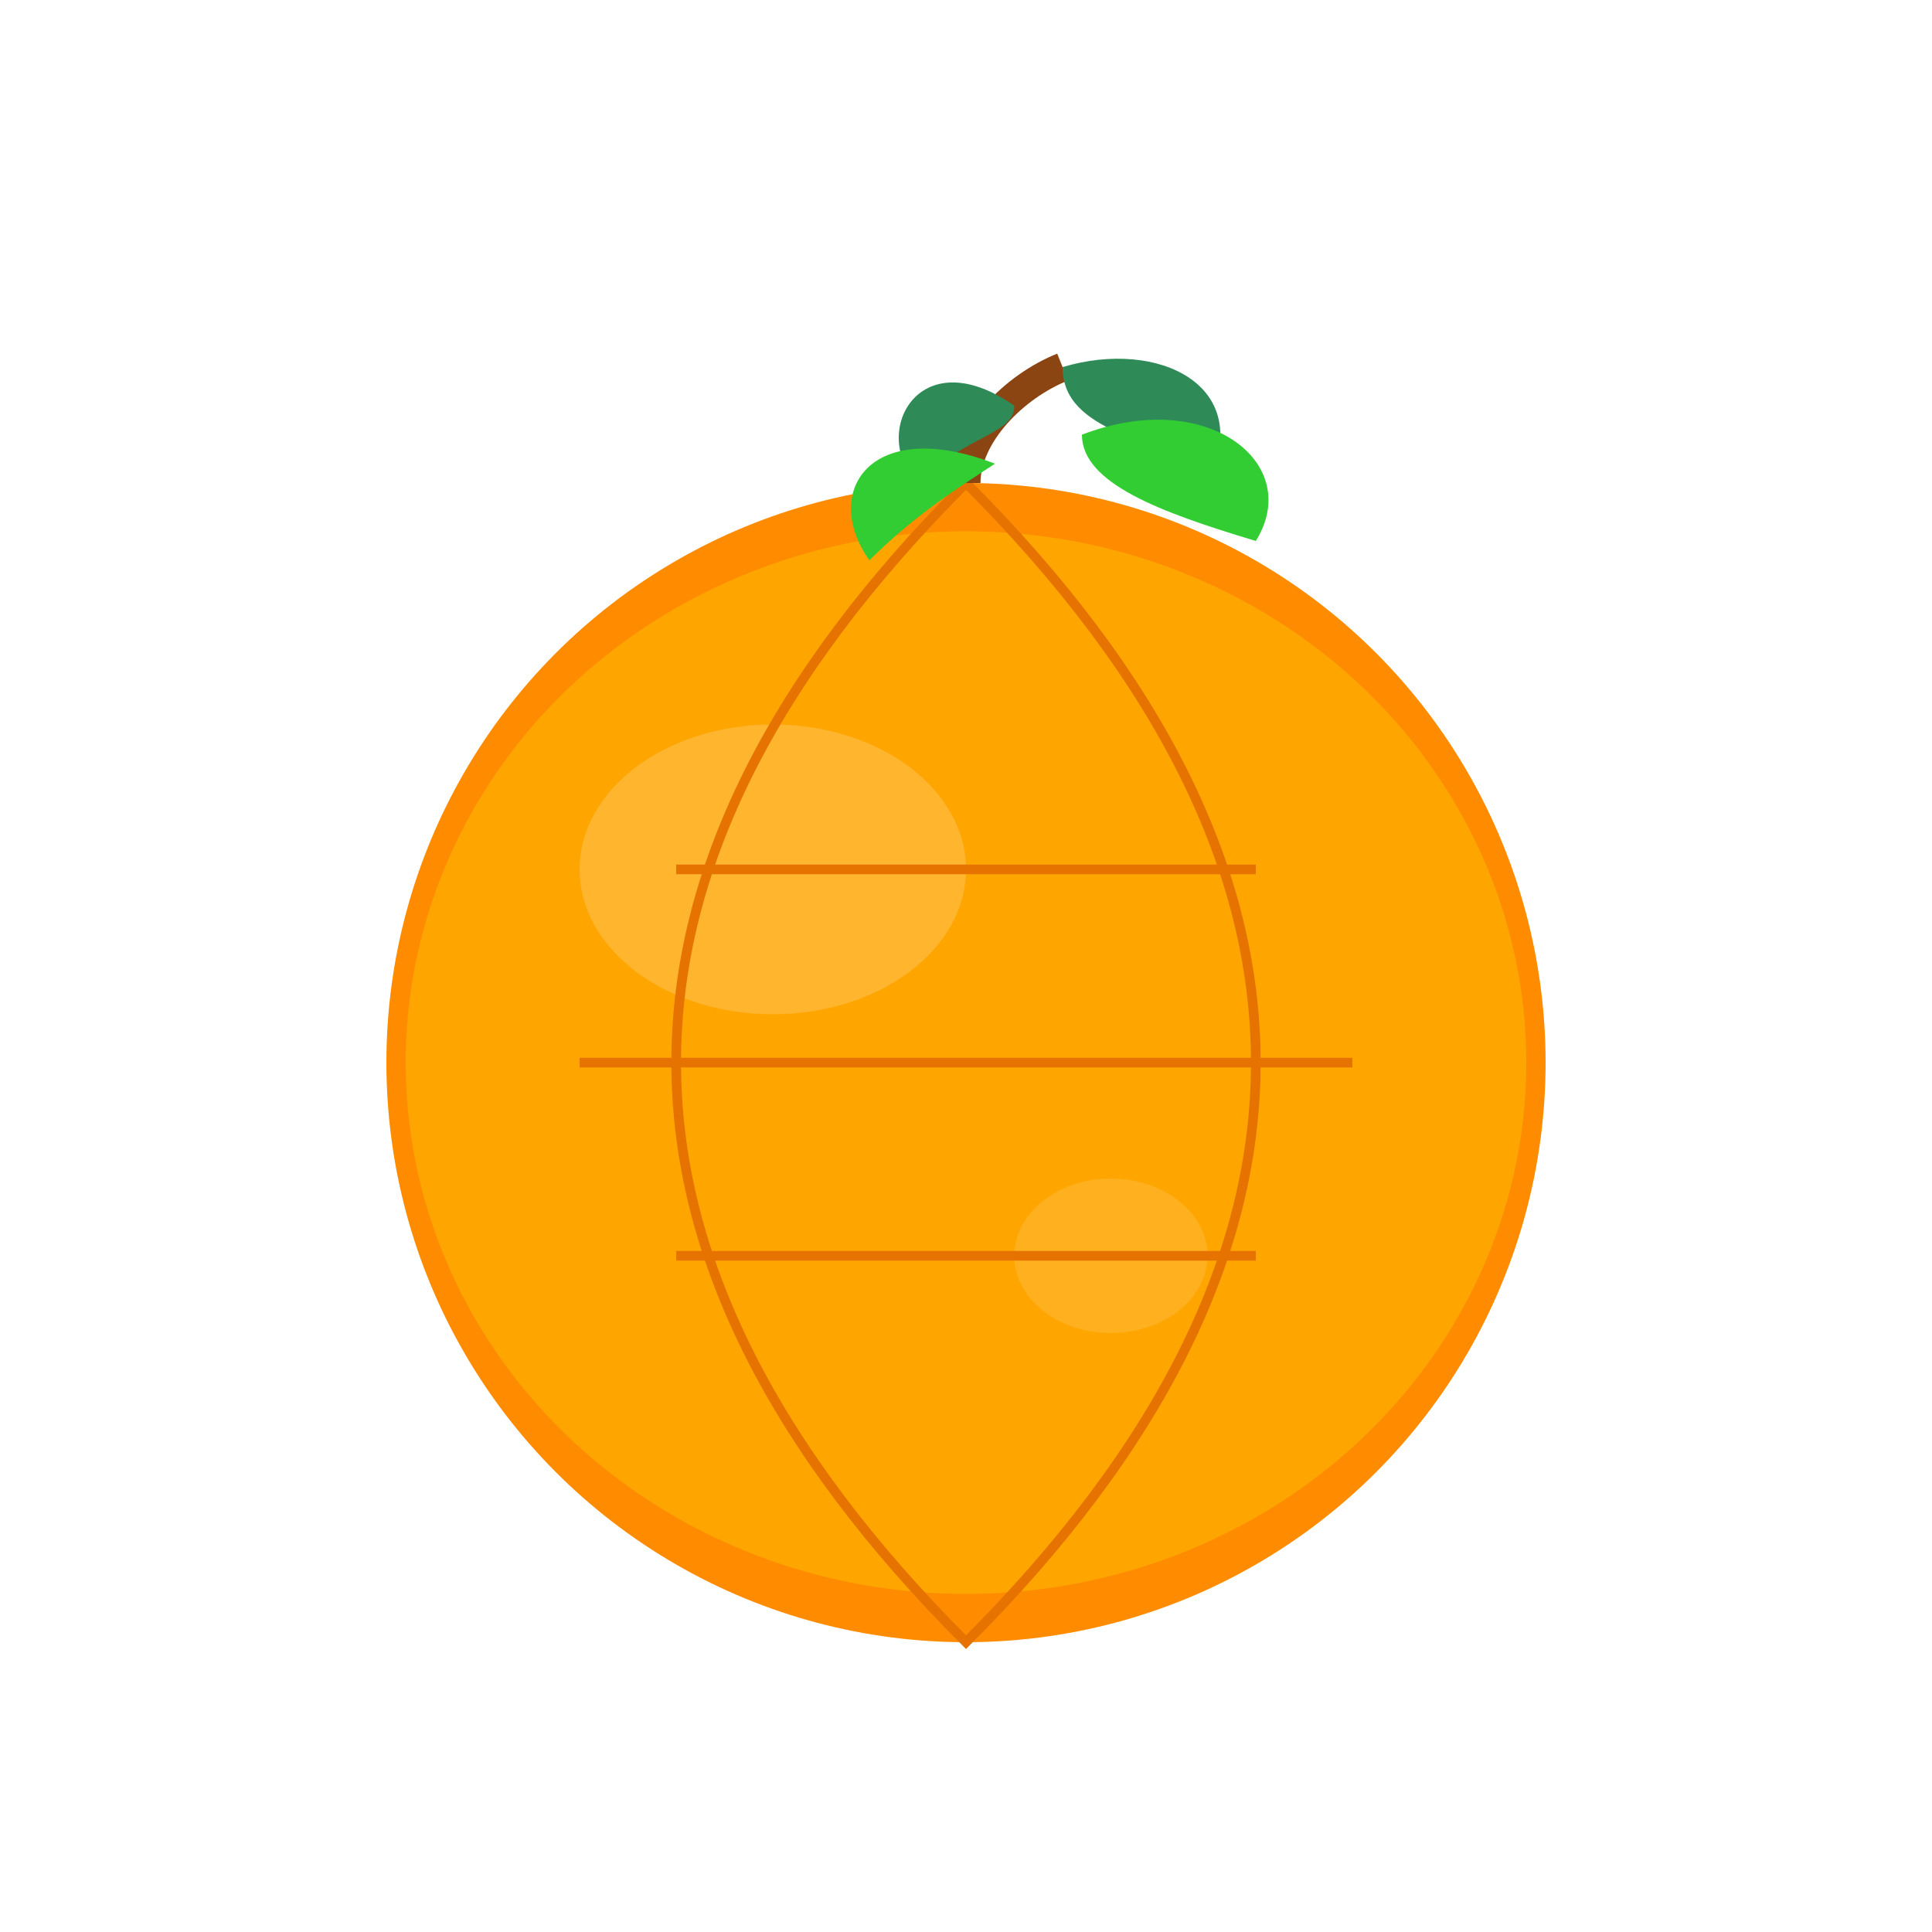 <?xml version="1.0" encoding="UTF-8" standalone="no"?>
<svg xmlns="http://www.w3.org/2000/svg" xmlns:xlink="http://www.w3.org/1999/xlink" width="200" height="200" viewBox="0 0 200 200">
  <!-- Апельсин -->
  <circle cx="100" cy="110" r="60" fill="#ff8c00" />
  <ellipse cx="100" cy="110" rx="58" ry="55" fill="#ffa500" />
  
  <!-- Блики на апельсине -->
  <ellipse cx="80" cy="90" rx="20" ry="15" fill="#ffc04d" fill-opacity="0.6" />
  <ellipse cx="115" cy="130" rx="10" ry="8" fill="#ffc04d" fill-opacity="0.4" />
  
  <!-- Текстура апельсина -->
  <path d="M100,50 Q130,80 130,110 Q130,140 100,170 Q70,140 70,110 Q70,80 100,50" fill="none" stroke="#e67300" stroke-width="1" />
  <path d="M60,110 L140,110" fill="none" stroke="#e67300" stroke-width="1" />
  <path d="M70,90 L130,90" fill="none" stroke="#e67300" stroke-width="1" />
  <path d="M70,130 L130,130" fill="none" stroke="#e67300" stroke-width="1" />
  
  <!-- Стебель -->
  <path d="M100,50 C100,45 105,40 110,38" fill="none" stroke="#8b4513" stroke-width="3" />
  
  <!-- Листик 1 -->
  <path d="M110,38 C120,35 130,40 125,50 C120,45 110,45 110,38" fill="#2e8b57" />
  
  <!-- Листик 2 -->
  <path d="M112,45 C125,40 135,48 130,56 C120,53 112,50 112,45" fill="#32cd32" />
  
  <!-- Листик 3 -->
  <path d="M105,42 C95,35 90,45 95,50 C100,45 105,45 105,42" fill="#2e8b57" />
  
  <!-- Листик 4 -->
  <path d="M103,48 C90,43 85,51 90,58 C95,53 100,50 103,48" fill="#32cd32" />
</svg>
